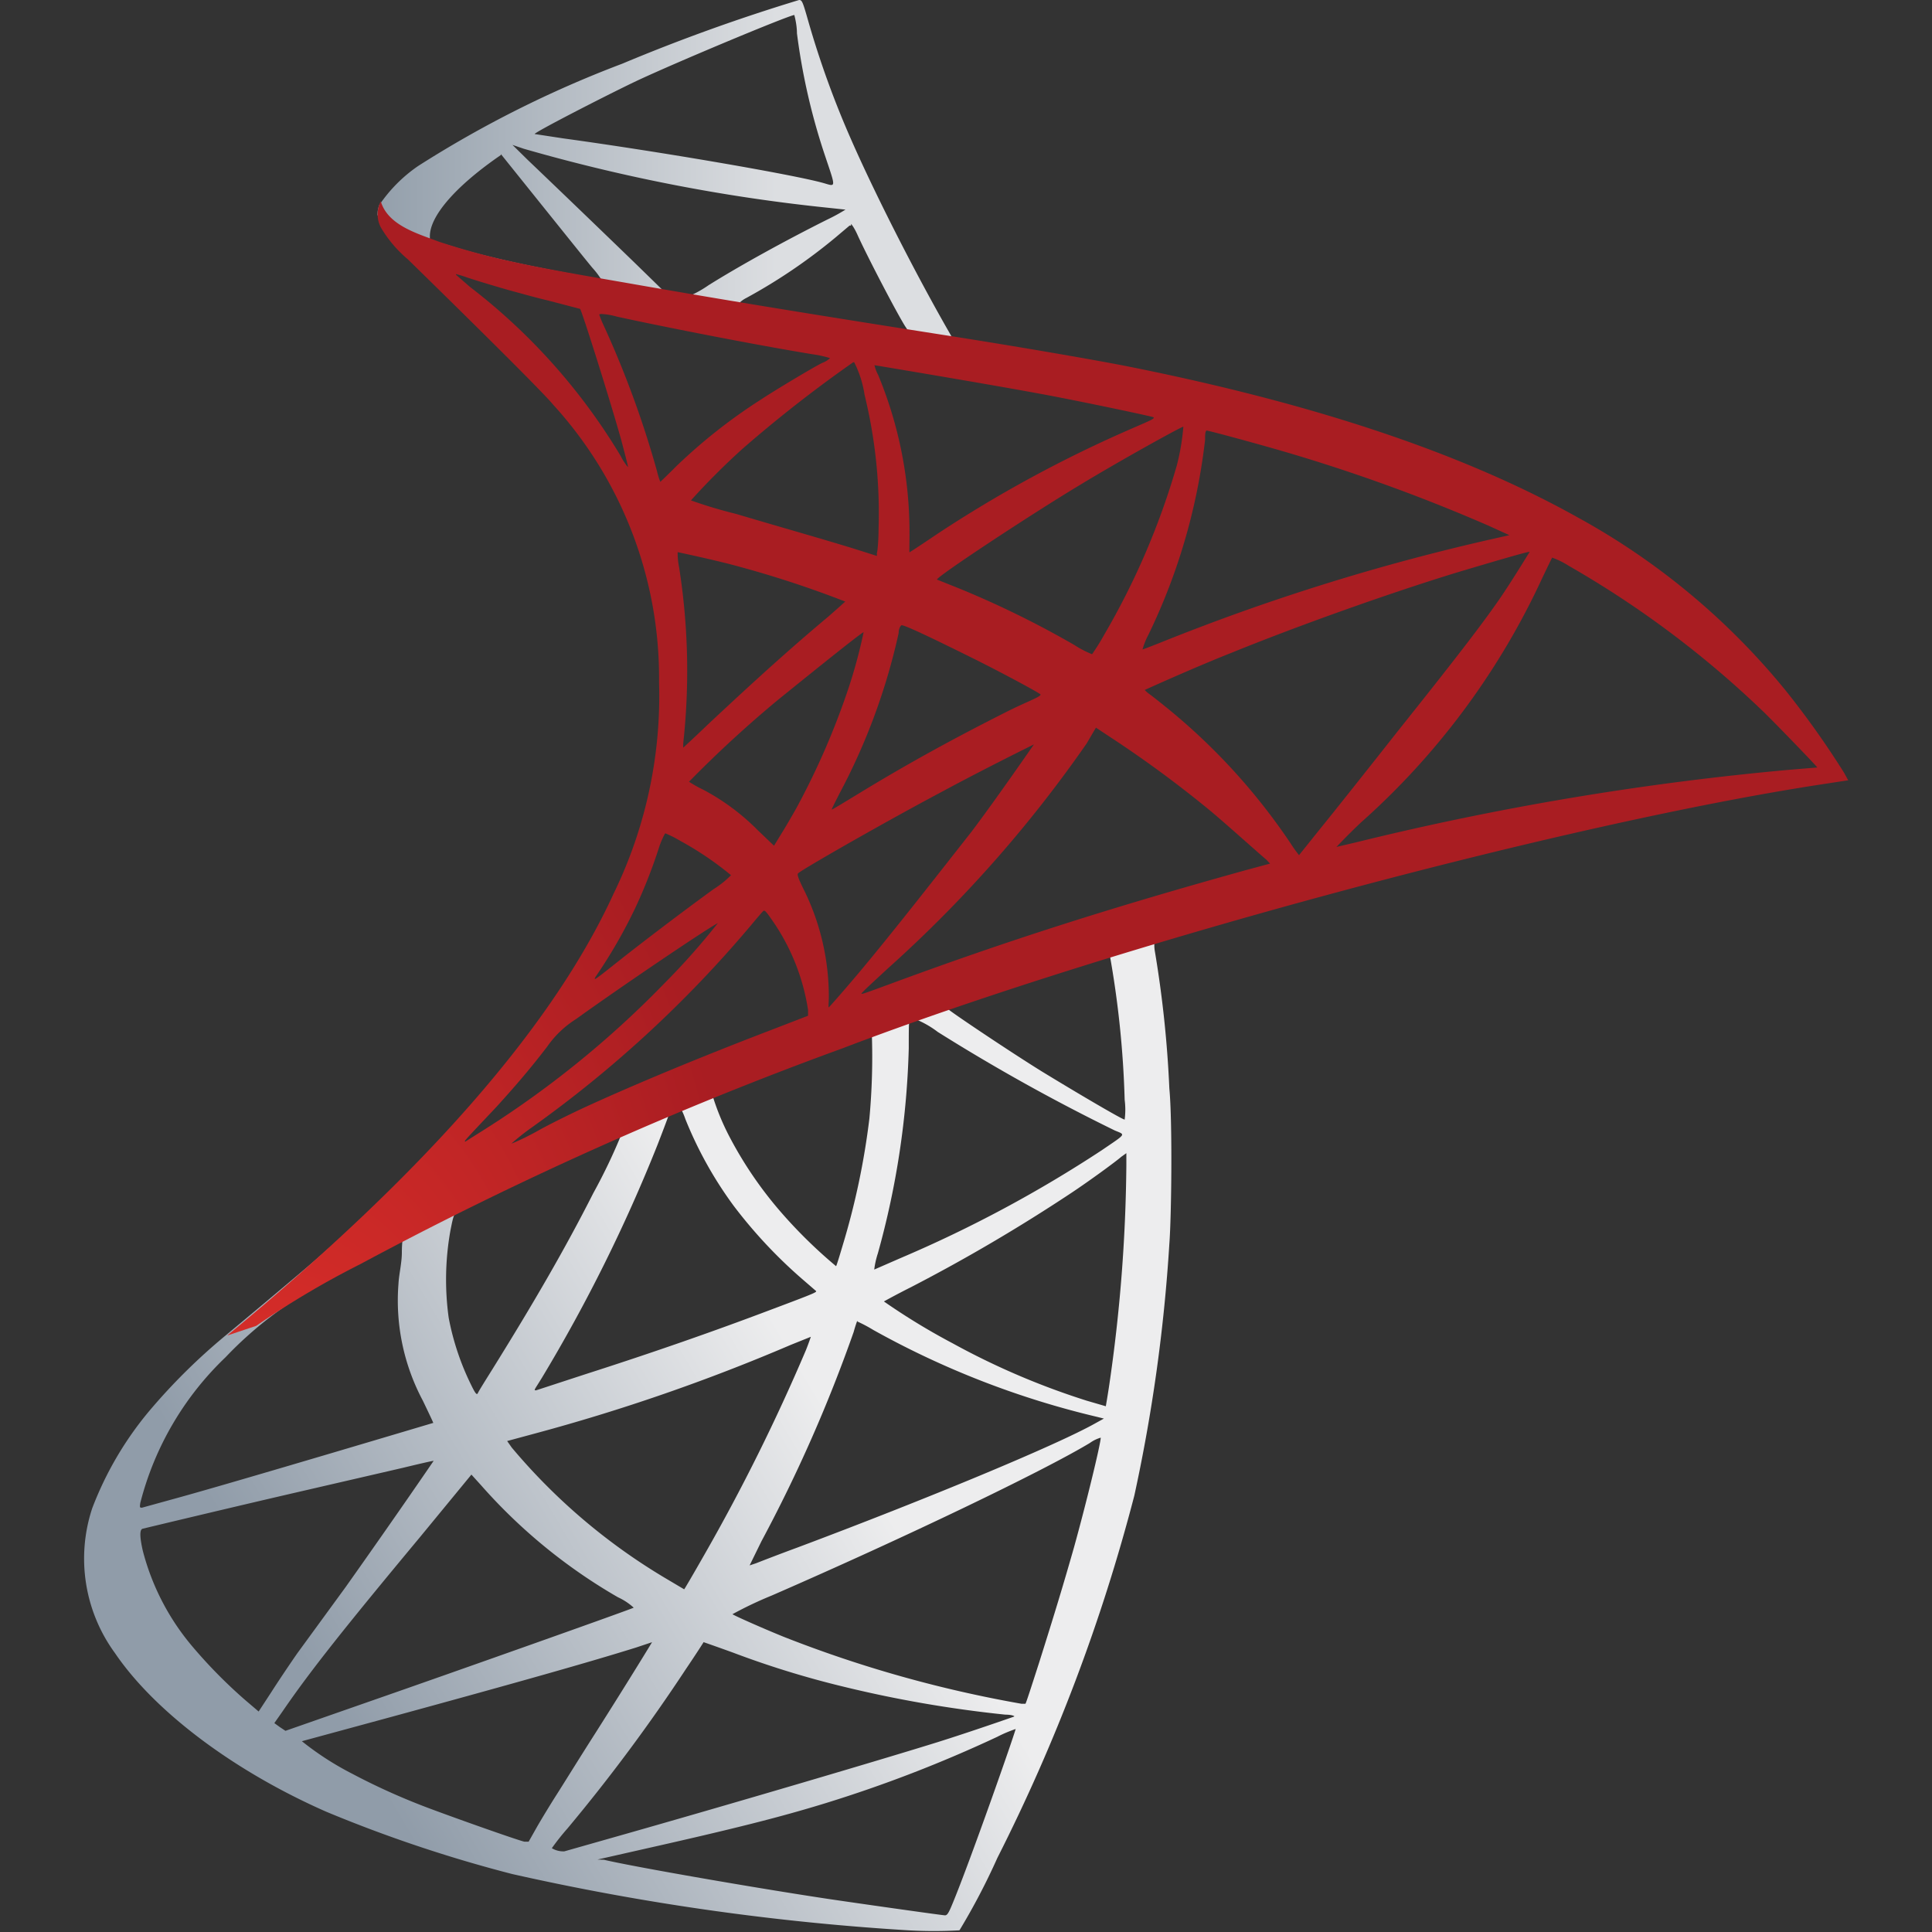 <svg id="svg3614" xmlns="http://www.w3.org/2000/svg" xmlns:xlink="http://www.w3.org/1999/xlink" viewBox="0 0 80 80"><rect x="0" y="0" width="80" height="80" fill="#333333" stroke="none"/><defs><style>.cls-1{fill:url(#linear-gradient);}.cls-2{fill:url(#linear-gradient-2);}.cls-3{fill:url(#radial-gradient);}</style><linearGradient id="linear-gradient" x1="-66.94" y1="1408.26" x2="15.47" y2="1359.57" gradientTransform="translate(32.18 -278.5) scale(0.25)" gradientUnits="userSpaceOnUse"><stop offset="0" stop-color="#909ca9"/><stop offset="1" stop-color="#ededee"/></linearGradient><linearGradient id="linear-gradient-2" x1="-66.5" y1="1149.21" x2="-0.19" y2="1149.21" gradientTransform="translate(32.18 -278.5) scale(0.25)" gradientUnits="userSpaceOnUse"><stop offset="0" stop-color="#939fab"/><stop offset="1" stop-color="#dcdee1"/></linearGradient><radialGradient id="radial-gradient" cx="-20113.62" cy="-2922.21" r="414.16" gradientTransform="matrix(-0.05, -0.01, 0.02, -0.1, -938.46, -422.5)" gradientUnits="userSpaceOnUse"><stop offset="0" stop-color="#ee352c"/><stop offset="1" stop-color="#a91d22"/></radialGradient></defs><title>MicrosoftSQLServer</title><g id="layer1-2"><path id="path3639" class="cls-1" d="M49.59,37.33l-16,5.22L19.65,48.7l-3.89,1c-1,.94-2,1.89-3.16,2.87s-2.38,2-3.26,2.73a24.93,24.93,0,0,0-3.18,3.15,14.07,14.07,0,0,0-2.34,4,6.63,6.63,0,0,0,.94,6c1.65,2.43,4.93,4.89,8.75,6.57a56.86,56.86,0,0,0,7.7,2.58,103,103,0,0,0,16.4,2.33,18.54,18.54,0,0,0,2.12,0,27.49,27.49,0,0,0,1.57-3,74.78,74.78,0,0,0,5.67-15,68.85,68.85,0,0,0,1.45-10.42c.09-1.17.13-5.1,0-6.44a46.36,46.36,0,0,0-.6-5.68,1.45,1.45,0,0,1,0-.5A20,20,0,0,1,50,38.23l-.4-.9Zm-3.65,2.14a40.41,40.41,0,0,1,.63,6.07,3.18,3.18,0,0,1,0,.82c-.1,0-2.05-1.15-3.44-2-1.21-.75-3.5-2.28-3.87-2.57-.12-.09-.1-.1.89-.44,1.68-.58,5.66-1.86,5.8-1.86Zm-8.17,2.68a4,4,0,0,1,1.06.58,78.88,78.88,0,0,0,7.33,4.08c.45.19.5.11-.54.82a52.65,52.65,0,0,1-8.32,4.46l-1.1.48a3.57,3.57,0,0,1,.15-.67,34.89,34.89,0,0,0,1.28-8.5c0-1.21,0-1.22.13-1.24Zm-1.67.64A27.62,27.62,0,0,1,36,46.31a30.82,30.82,0,0,1-1.11,5.27c-.13.44-.25.83-.27.85a20.09,20.09,0,0,1-2.25-2.2A16.23,16.23,0,0,1,30.17,47a10.05,10.05,0,0,1-.67-1.65c.17-.13,6.55-2.59,6.6-2.55ZM28.19,45.9l0,0a2.84,2.84,0,0,1,.19.44,16.25,16.25,0,0,0,2,3.59,20,20,0,0,0,2.8,3l.59.51c.08.06.1.06-1.87.8-2.3.87-4.78,1.74-7.65,2.66l-2.05.67c-.11,0-.08,0,.24-.52a66,66,0,0,0,4.78-9.63c.21-.54.41-1.07.45-1.19A.4.4,0,0,1,28,46a.7.7,0,0,1,.23-.06Zm-2.43,1a23.07,23.07,0,0,1-1.19,2.5c-1.16,2.29-2.46,4.53-4.17,7.28-.3.48-.57.91-.61,1s-.09.06-.27-.31a10.86,10.86,0,0,1-.94-2.8,11.54,11.54,0,0,1,.07-3.61c.15-.76.15-.74.51-.92C20.7,49.21,25.71,46.86,25.76,46.91Zm20.88.85v.51a66.28,66.28,0,0,1-.71,9.1c-.07.47-.14.86-.14.87L45,58a30.81,30.81,0,0,1-5.56-2.38,27.36,27.36,0,0,1-2.84-1.73s.52-.29,1.12-.59a71,71,0,0,0,6.62-3.89c.74-.49,1.85-1.3,2.09-1.51Zm-30,3.58c.05,0,0,.09,0,.53s-.12.9-.14,1.3A8.81,8.81,0,0,0,17.51,58c.24.5.44.92.43.92s-8.1,2.42-10.61,3.11l-1.45.4c-.09,0-.1,0-.07-.2A12.68,12.68,0,0,1,9.34,56.2a15.79,15.79,0,0,1,4-3.05c1.23-.7,3.14-1.75,3.28-1.81ZM35.5,54.72a6,6,0,0,1,.66.35,36,36,0,0,0,9.27,3.6l.28.07-.38.21c-1.61.9-6.9,3.1-12.31,5.13-.79.29-1.56.59-1.71.65l-.27.09s.22-.45.49-1a61.39,61.39,0,0,0,3.82-8.67c.07-.26.15-.47.15-.47Zm-1.92.62s-.09.27-.21.57a80.29,80.29,0,0,1-4.2,8.46c-.45.79-.83,1.44-.84,1.44l-.81-.48a24.91,24.91,0,0,1-6.33-5.39L21,59.67l1.11-.3a79.07,79.07,0,0,0,10.63-3.68l.87-.35Zm12,4.18v0c0,.26-.61,2.76-1.11,4.56-.43,1.51-.79,2.7-1.45,4.79-.3.93-.54,1.68-.56,1.68l-.16,0a50.82,50.82,0,0,1-9.84-2.77c-.84-.34-2.06-.88-2.13-.94a15.79,15.79,0,0,1,1.62-.77c5.51-2.4,11.22-5.14,13.18-6.32a1.44,1.44,0,0,1,.45-.22Zm-27.61.95s-1.52,2.23-3.66,5.25l-2,2.74c-.32.46-.81,1.19-1.09,1.63l-.51.78-.54-.46a20.44,20.44,0,0,1-2.26-2.3,10,10,0,0,1-2-3.91c-.13-.58-.13-.87,0-.9s3.41-.82,6.44-1.52l4.33-1c.7-.17,1.27-.3,1.28-.29Zm1.55.59.39.43a22.56,22.56,0,0,0,5.68,4.65,2.52,2.52,0,0,1,.65.43c-.09.06-7.48,2.68-10.9,3.87l-3.52,1.23-.24-.16-.22-.16.35-.5c1.13-1.65,2.56-3.45,5.68-7.2l2.13-2.59ZM29.14,68s.55.19,1.21.43a38.39,38.39,0,0,0,4.49,1.39A49.9,49.9,0,0,0,41.63,71c.26,0,.41.06.36.08s-1.86.65-3.17,1.06c-2.08.65-8.43,2.53-13.62,4l-1.83.52a.92.92,0,0,1-.52-.13,9.81,9.81,0,0,1,.65-.82,72.4,72.4,0,0,0,4.91-6.61c.4-.59.72-1.09.73-1.11ZM27,68s-.84,1.39-2.35,3.77c-.64,1-1.35,2.15-1.6,2.54s-.62,1-.81,1.33l-.35.62-.18,0c-.43-.11-3.49-1.2-4.3-1.52a27.11,27.11,0,0,1-2.82-1.29A12.26,12.26,0,0,1,12.5,72.1l3.68-1c5.31-1.45,8.24-2.28,10.16-2.88L27,68Zm15.07,3.54h0c0,.12-1.91,5.56-2.63,7.29-.16.39-.22.48-.31.48s-3-.41-4.77-.67c-3-.45-8.07-1.33-9.35-1.63L24.74,77l1.81-.41c3.87-.87,5.73-1.34,7.62-1.92a54.84,54.84,0,0,0,7.12-2.75,5.48,5.48,0,0,1,.78-.33Z"/><path id="path3667" class="cls-2" d="M33.09,0a76.09,76.09,0,0,0-7.33,2.64,45.77,45.77,0,0,0-8.44,4.23A6.09,6.09,0,0,0,15.7,8.5a1.14,1.14,0,0,0-.07.41l1.63,1.53,3.85,1.24,9.2,1.64,10.5,1.8.11-.9h-.1L39.44,14l-.28-.49c-1.43-2.52-3-5.64-3.92-7.74A38.39,38.39,0,0,1,33.47.88C33.24.07,33.21,0,33.09,0Zm-.2.62h0S33,1,33,1.38a26.41,26.41,0,0,0,1.17,5.09c.45,1.34.45,1.26-.07,1.11-1.24-.35-6.77-1.3-10.78-1.85l-1.18-.18C22.09,5.5,25,4,26.34,3.36,28,2.58,32.55.68,32.89.62ZM21.22,6l.47.16A72.22,72.22,0,0,0,34.26,8.6l.75.08a7.44,7.44,0,0,1-.75.41c-1.72.86-3.61,1.9-4.92,2.72a4.64,4.64,0,0,1-.78.44l-.57-.1-.48-.07-1.22-1.19c-2.13-2.06-3.8-3.66-4.44-4.27Zm-.48.38,1.71,2.13c.94,1.17,1.87,2.33,2.08,2.58a3.39,3.39,0,0,1,.36.47c-.05,0-2.47-.44-3.75-.73s-1.86-.45-2.68-.71L17.8,10V9.78c0-.81,1-2,2.78-3.25l.16-.11Zm14.5,2.89s.11.11.26.44c.41.91,1.69,3.36,2,3.83.1.16.26.17-1.45-.11-4.1-.66-5.42-.88-5.42-.9a1.09,1.09,0,0,1,.27-.19A22.9,22.9,0,0,0,34.6,9.83l.58-.49s0,0,.06,0Z"/><path id="path2851" class="cls-3" d="M15.76,8.35a1.18,1.18,0,0,0,0,1.05,5.15,5.15,0,0,0,1.13,1.34s5.38,5.25,6,6a16.78,16.78,0,0,1,4.4,11.5A18.68,18.68,0,0,1,25.41,37c-2.52,5.5-7.83,11.56-16,18.3l1.2-.4a36.63,36.63,0,0,1,4.3-2.55,153,153,0,0,1,20-8.95C46.2,39.09,64.82,34.1,75.42,32.48l1.11-.17L76.36,32a36.31,36.31,0,0,0-2.43-3.42,29.2,29.2,0,0,0-8.59-7.15c-4.74-2.65-10.88-4.71-18.65-6.26-1.47-.29-4.68-.84-7.3-1.25-5.55-.87-9.12-1.45-13.07-2.14-1.42-.25-3.53-.6-4.94-.91a29.87,29.87,0,0,1-3.2-.86c-.89-.34-2.14-.68-2.42-1.7Zm3.12,3a4,4,0,0,1,.46.14c.46.15,1.05.33,1.75.53.49.13,1,.28,1.59.42l1.34.35c.08.09,1.31,4,1.72,5.49.15.58.28,1.05.26,1.06a2.32,2.32,0,0,1-.3-.46,25.05,25.05,0,0,0-6.24-7C19.14,11.6,18.88,11.38,18.88,11.37Zm6,1.65a2.87,2.87,0,0,1,.66.11c2.06.45,5.74,1.17,8.11,1.56a4.27,4.27,0,0,1,.72.16,1,1,0,0,1-.33.2c-.4.2-2,1.16-2.54,1.52A22.58,22.58,0,0,0,28,19.31c-.35.35-.65.64-.66.64a3.49,3.49,0,0,1-.14-.46,41,41,0,0,0-2.16-5.92,5.24,5.24,0,0,1-.23-.55Zm10.49,2a4.44,4.44,0,0,1,.43,1.35,20.59,20.59,0,0,1,.58,5.54c0,.51-.05,1-.07,1l0,.13-.63-.2c-1.29-.41-3.39-1-5.2-1.54a19,19,0,0,1-1.87-.56,29.63,29.63,0,0,1,2.14-2.14A54.82,54.82,0,0,1,35.33,15Zm.83.12s5,.83,7.27,1.26c1.68.32,4.12.84,4.27.89s-.18.17-1,.53a52.62,52.62,0,0,0-7.93,4.31c-.62.42-1.14.76-1.15.76s0-.35,0-.77a17,17,0,0,0-1.3-6.58,1.57,1.57,0,0,1-.15-.4ZM49,17.67a9.36,9.36,0,0,1-.27,1.6,30.79,30.79,0,0,1-3,7,9.24,9.24,0,0,1-.51.82,4.15,4.15,0,0,1-.73-.38,39.53,39.53,0,0,0-4.74-2.33L38.8,24c-.08-.08,3.81-2.65,5.87-3.89C46.31,19.11,49,17.62,49,17.67Zm.92.15c.11,0,2.31.6,3.46.94a71.85,71.85,0,0,1,8.24,3l.88.4-.62.14A89.83,89.83,0,0,0,48,26.63c-.36.14-.66.26-.69.26a3.06,3.06,0,0,1,.25-.62,25,25,0,0,0,2.34-8.06c0-.21,0-.39.09-.39ZM28,22.85s1.71.36,2.63.62A43.13,43.13,0,0,1,35,24.91s-.32.29-.71.63c-1.58,1.32-3.11,2.71-5,4.48-.54.52-1,.94-1,.94s0-.08,0-.17a27.55,27.55,0,0,0-.17-7.3,3,3,0,0,1-.06-.64Zm35.34,0s-.78,1.28-1.28,2c-.73,1.05-1.79,2.43-4.2,5.45-1.26,1.6-2.69,3.4-3.18,4l-.89,1.11a5.48,5.48,0,0,1-.35-.49,25.61,25.61,0,0,0-4.89-5.42c-.36-.3-.77-.62-.9-.72a1.44,1.44,0,0,1-.25-.21s2-.91,3.62-1.55c2.73-1.11,6.46-2.44,9.26-3.3,1.47-.44,3-.89,3.06-.87Zm.93.24a3.35,3.35,0,0,1,.69.34,41,41,0,0,1,8.09,6.07c.64.63,2.22,2.27,2.2,2.28l-1.21.1a120.17,120.17,0,0,0-17.89,3l-.81.19s.44-.47,1-1a30.8,30.8,0,0,0,7.35-9.77c.28-.6.53-1.11.55-1.15ZM37.34,25.89c.17,0,1.74.77,2.93,1.36s2.73,1.42,2.81,1.5-.57.31-1.29.67c-2.27,1.14-4.22,2.21-6.25,3.45-.59.36-1.07.65-1.09.65s0-.05.3-.64a26,26,0,0,0,2.46-6.66c0-.21.1-.34.13-.33Zm-1.58.29a21.09,21.09,0,0,1-.63,2.33A31.15,31.15,0,0,1,33,33.42c-.19.34-.48.84-.65,1.11l-.3.49-.68-.65a9.29,9.29,0,0,0-2.25-1.67,5.11,5.11,0,0,1-.59-.33A48.62,48.62,0,0,1,32.19,29C33.34,28.07,35.73,26.14,35.76,26.18Zm9.62,3.95.59.39a47.38,47.38,0,0,1,4.18,3.08c.68.57,2,1.76,2.29,2l.15.16-1,.27c-5.54,1.54-9.83,2.9-14.83,4.75-.55.2-1,.37-1.06.37s-.14.06,1.11-1.09A53.31,53.31,0,0,0,45,30.78Zm-2.53.64s-1.63,2.36-2.63,3.68C39,36,36.93,38.66,35.48,40.38c-.61.72-1.13,1.31-1.16,1.33s0-.17,0-.45a10,10,0,0,0-1-4.35c-.28-.56-.32-.7-.27-.75.23-.2,3.75-2.21,6-3.4,1.53-.83,3.88-2,3.9-2ZM27.56,34.51a5,5,0,0,1,.63.32,13.29,13.29,0,0,1,2.08,1.41,3.91,3.91,0,0,1-.71.57c-1.15.83-2.89,2.15-3.9,2.95s-1.1.88-1,.69a21.09,21.09,0,0,0,1.62-2.8,21.17,21.17,0,0,0,1-2.53,3.34,3.34,0,0,1,.26-.61Zm4.08,3.2c.05,0,.13.09.46.58a8.84,8.84,0,0,1,1.36,3.53l0,.24-1.66.64c-3,1.15-5.69,2.28-7.54,3.13-.52.24-1.43.68-2,1s-1.08.53-1.08.52A9.77,9.77,0,0,1,22,46.7a49,49,0,0,0,9.1-8.39c.25-.3.48-.57.51-.59Zm-1.88.47a29.31,29.31,0,0,1-2.27,2.56A40.65,40.65,0,0,1,20,46.81l-.73.46c-.08,0,0-.07,1.29-1.44.79-.87,1.4-1.58,2.09-2.48a4.14,4.14,0,0,1,1.2-1.15c1.8-1.3,5.89-4.07,5.94-4Z"/></g></svg>